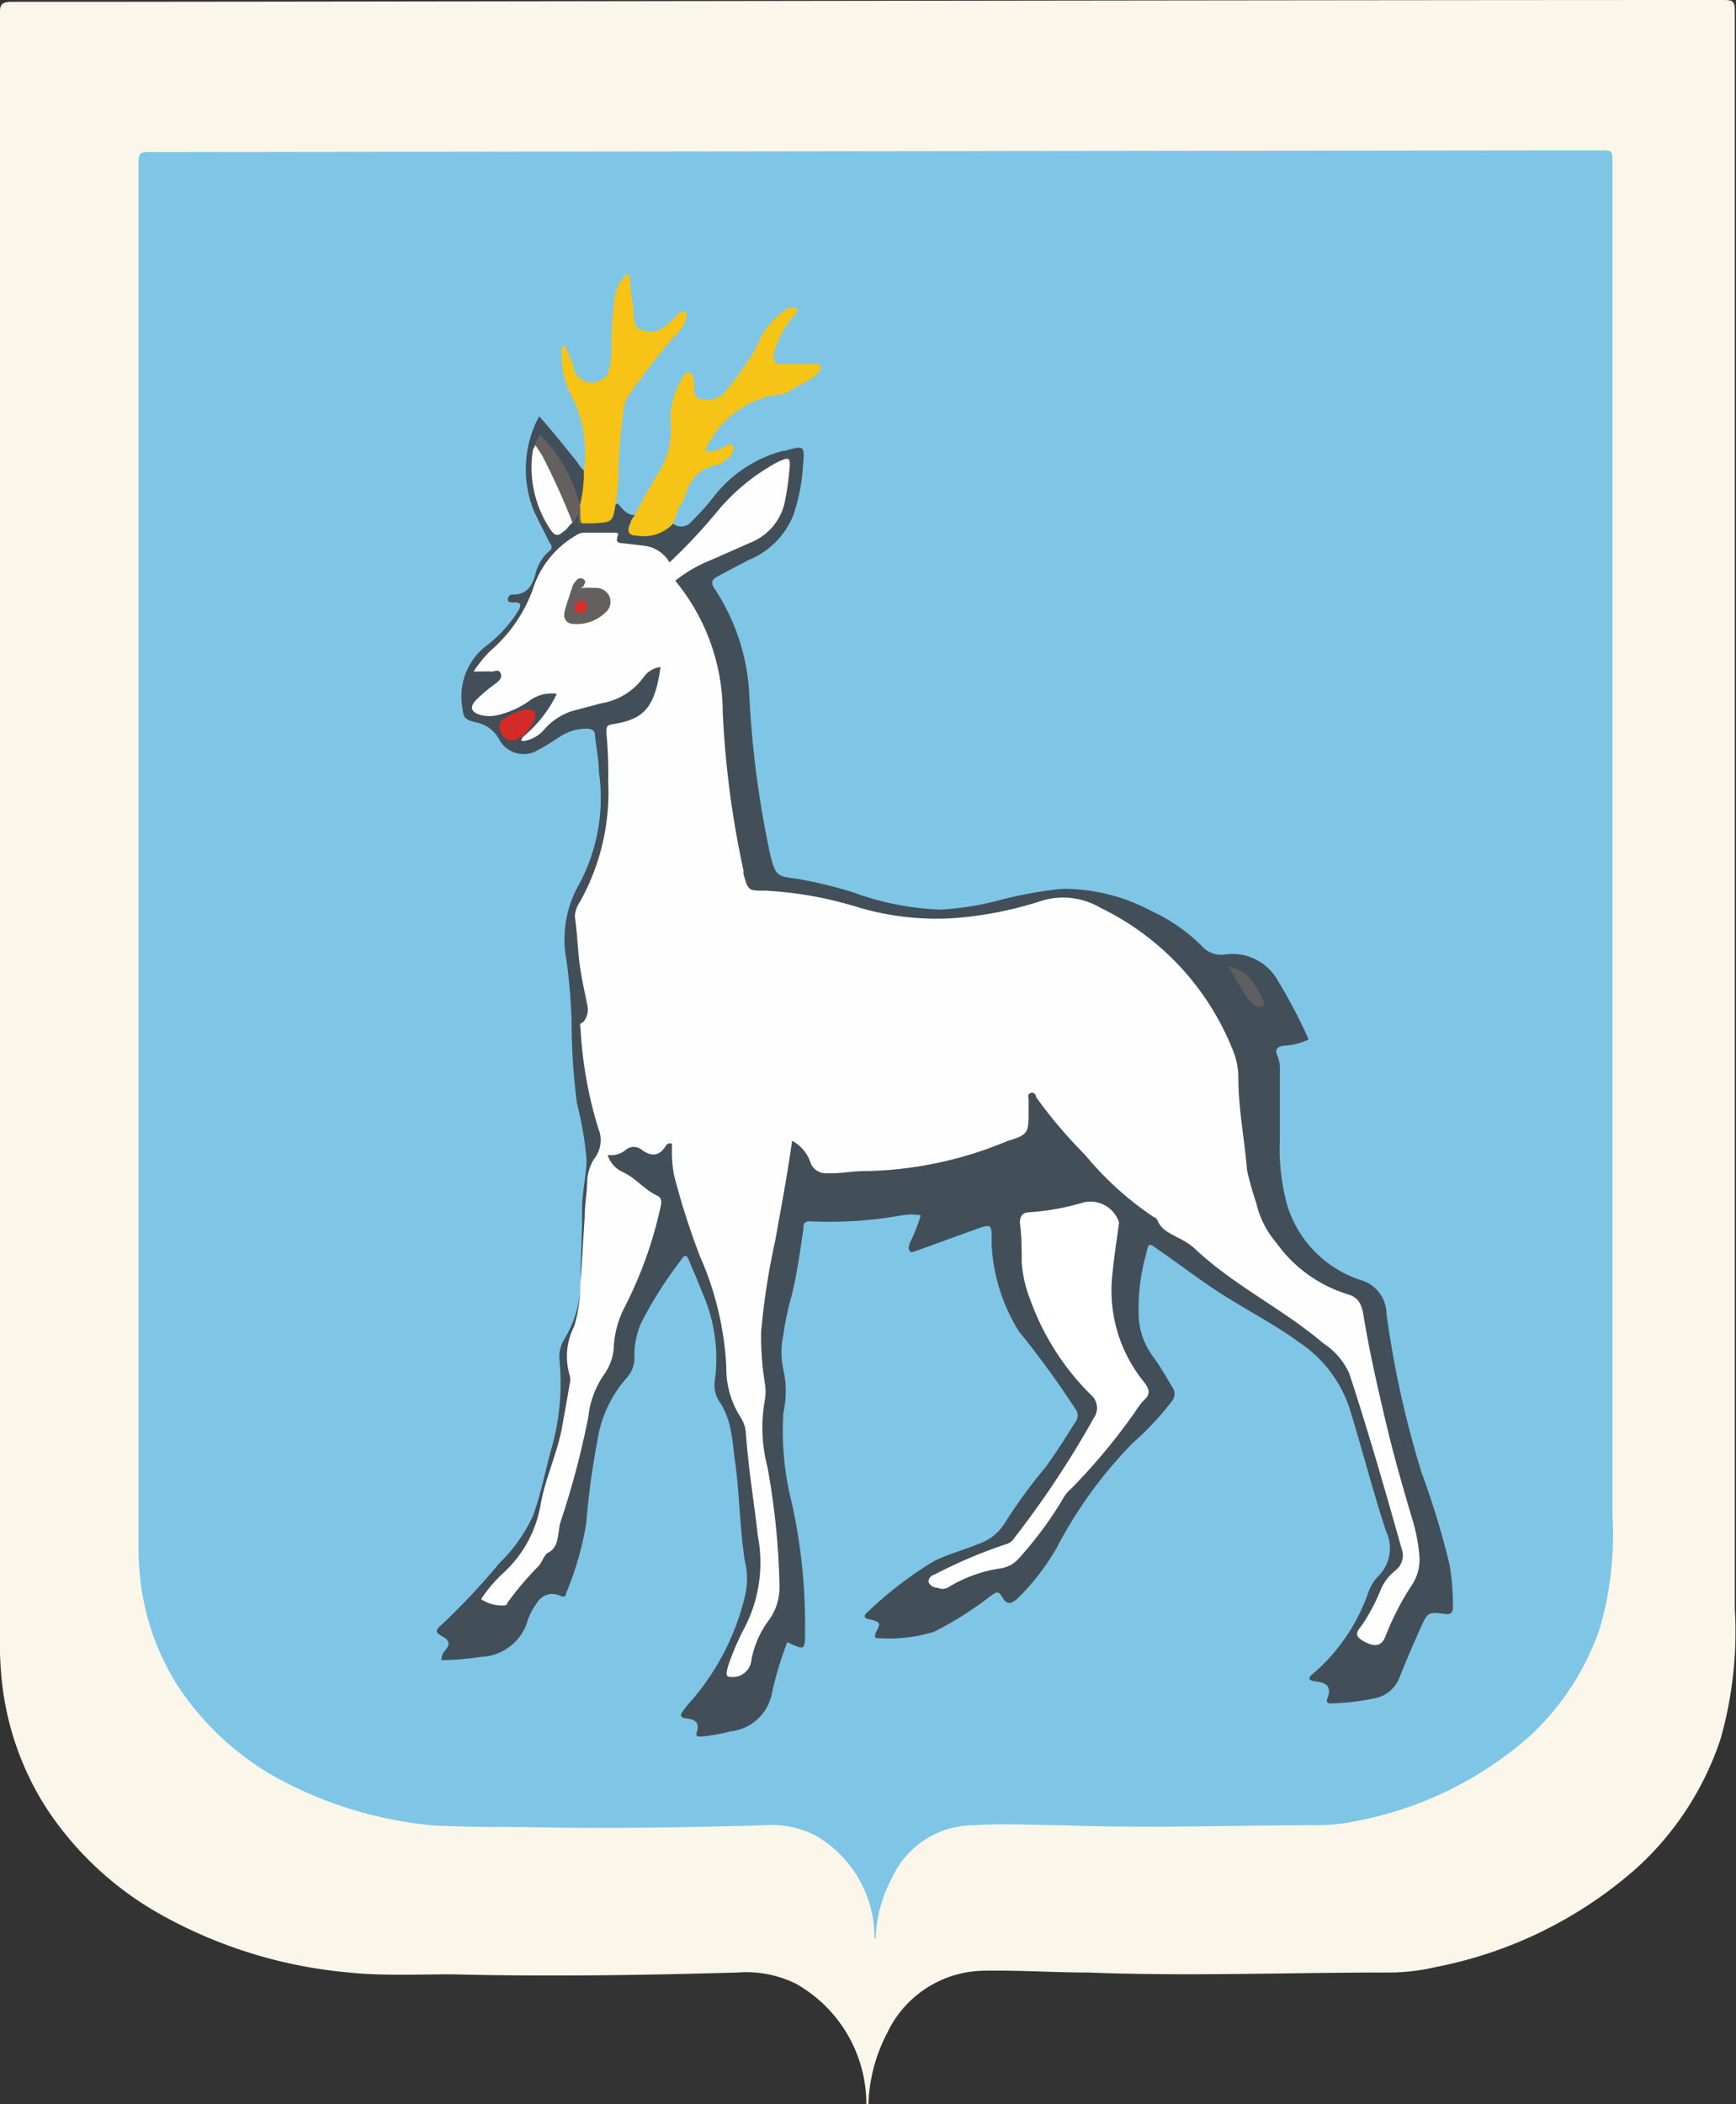 <svg xmlns="http://www.w3.org/2000/svg" viewBox="0 0 57.77 70"><rect x="0" y="0" width="57.77" height="70" fill="#333333" stroke="none"/><defs><style>.cls-1{fill:#fbf6ea;}.cls-2{fill:#7fc6e6;}.cls-3{fill:#424f59;}.cls-4{fill:#f6c317;}.cls-5{fill:#f6c316;}.cls-6{fill:#fdfefd;}.cls-7{fill:#fff;}.cls-8{fill:#fdfdfd;}.cls-9{fill:#63605f;}.cls-10{fill:#d62a27;}.cls-11{fill:#5f5e60;}.cls-12{fill:#64605f;}.cls-13{fill:#d42f2c;}</style></defs><g id="Слой_2" data-name="Слой 2"><g id="low_panel"><path class="cls-1" d="M28.83,70a4.6,4.6,0,0,0-2.33-4,3.73,3.73,0,0,0-1.95-.38c-3.17.09-6.34.14-9.52.06-1.17,0-2.35.06-3.52-.07a15.62,15.62,0,0,1-6.09-1.88,10.93,10.93,0,0,1-3.89-3.6A9.71,9.71,0,0,1,.07,56,11.94,11.94,0,0,1,0,54.37c0-9.23,0-52.29,0-54C0,.12.12.06.38.06,4,.07,41.89,0,57.21,0c.53,0,.52,0,.52.53,0,7.33,0,49.41,0,53a13,13,0,0,1-.48,4.34,10.1,10.1,0,0,1-2.78,4.27,14.15,14.15,0,0,1-6.7,3.3,6.87,6.87,0,0,1-1.64.18c-3.3,0-6.61.13-9.92,0-1.15,0-2.3-.08-3.45-.06a3.61,3.61,0,0,0-3.24,2.08A5.43,5.43,0,0,0,28.9,70Z"/><path class="cls-2" d="M29.1,64.49a3.92,3.92,0,0,0-2-3.45,3.27,3.27,0,0,0-1.66-.32c-2.7.08-5.39.12-8.09.06-1,0-2,0-3-.06a13.37,13.37,0,0,1-5.18-1.6A9.43,9.43,0,0,1,5.9,56.06a8.29,8.29,0,0,1-1.23-3.52,9.87,9.87,0,0,1-.06-1.33c0-7.84,0-44.43,0-45.86,0-.24.08-.29.3-.29L53.22,5c.45,0,.44,0,.44.44,0,6.24,0,42,0,45a11.17,11.17,0,0,1-.41,3.69,8.7,8.7,0,0,1-2.36,3.64,12.09,12.09,0,0,1-5.7,2.8,6.43,6.43,0,0,1-1.39.15c-2.81,0-5.62.11-8.43,0-1,0-1.95-.07-2.93,0a3,3,0,0,0-2.76,1.76,4.55,4.55,0,0,0-.54,2Z"/><path class="cls-3" d="M22.4,17.42a.44.44,0,0,0,.63-.09,8.17,8.17,0,0,0,.78-.88A4.32,4.32,0,0,1,26.05,15h.06c.67-.19.67-.19.61.52a6.22,6.22,0,0,1-.31,1.59,2.69,2.69,0,0,1-1.52,1.53l-1,.53c-.19.1-.26.21-.1.43a7,7,0,0,1,1.15,3.63,33,33,0,0,0,.7,5.24c.18.72.27.68.92.77a14.52,14.52,0,0,1,1.84.45,9.45,9.45,0,0,0,2.88.57,9.58,9.58,0,0,0,1.93-.3,13.75,13.75,0,0,1,2.11-.39,6.18,6.18,0,0,1,3,.74A5.71,5.71,0,0,1,40,31.48a.87.87,0,0,0,.79.27,1.73,1.73,0,0,1,1.76.92,16.69,16.69,0,0,1,1,1.91,2.18,2.18,0,0,1-.86.21c-.21.05-.27.14-.18.33a1.26,1.26,0,0,1,.08.58c0,.74,0,1.48,0,2.22a7.06,7.06,0,0,0,.25,2.19,3.79,3.79,0,0,0,2.46,2.48,1.18,1.18,0,0,1,.84,1.12A32.69,32.69,0,0,0,47.31,49a27,27,0,0,1,.93,3.06,8.06,8.06,0,0,1,.11,1.39c0,.22-.09.27-.28.24-.52-.07-.56-.06-.78.43s-.51,1.16-.74,1.74a1.11,1.11,0,0,1-.76.63,8.53,8.53,0,0,1-1.51.18c-.14,0-.14-.1-.11-.16.15-.38,0-.53-.37-.57s-.21-.18-.07-.29a6.3,6.3,0,0,0,1.82-2.72,1.53,1.53,0,0,1,.32-.5,1.31,1.31,0,0,0,.25-1.5c-.44-1.34-.79-2.72-1.21-4.08a4.24,4.24,0,0,0-1.7-2.21c-.68-.5-1.43-.9-2.15-1.34-.88-.52-1.68-1.15-2.52-1.73-.32-.23-.31-.23-.4.15a6.74,6.74,0,0,0-.24,2.19,2.44,2.44,0,0,0,.47,1.22c.23.31.42.64.63,1a.38.38,0,0,1,0,.48A9.38,9.38,0,0,1,37.7,48a14.65,14.65,0,0,0-2.54,3.5,7.91,7.91,0,0,1-1.28,1.66c-.19.18-.36.26-.51,0s-.2-.2-.4-.07a11.29,11.29,0,0,1-1.9,1.2,5.09,5.09,0,0,1-1.93.2c-.05-.09,0-.13,0-.17.18-.33.17-.35-.19-.45-.13,0-.26-.09-.1-.22a12.63,12.63,0,0,1,2.22-1.71c.47-.24,1-.37,1.47-.57a1.64,1.64,0,0,0,.89-.69,16.91,16.91,0,0,1,1.38-1.89c.35-.49.67-1,1-1.52a.34.34,0,0,0,0-.36,30.93,30.93,0,0,0-1.91-2.63A6.05,6.05,0,0,1,33,41.44v-.15c0-.59,0-.58-.57-.38l-1.93.7c-.07,0-.16.1-.23,0s0-.17,0-.25a5.46,5.46,0,0,0,.37-.93,1.82,1.82,0,0,0-.62,0,13.75,13.75,0,0,1-3.07.2c-.25,0-.2.16-.22.29-.11.74-.21,1.48-.39,2.2a9.09,9.09,0,0,0-.27,1.28,2.71,2.71,0,0,0,0,1.17,3.24,3.24,0,0,1,0,1.42A9.66,9.66,0,0,0,26.35,50a18.56,18.56,0,0,1,.44,4.2v.07c0,.63,0,.64-.59.36a11.32,11.32,0,0,0-.51,1.69A1.57,1.57,0,0,1,24.3,57.6a5.9,5.9,0,0,1-.95.17c-.14,0-.21,0-.16-.16.1-.31-.07-.41-.33-.44s-.23-.13-.11-.28a3,3,0,0,1,.21-.26,8.2,8.2,0,0,0,1.82-3.49,2.48,2.48,0,0,0,0-1.24c-.16-1.07-.17-2.15-.31-3.22-.06-.39-.08-.79-.17-1.18a2.61,2.61,0,0,0-.31-.8,1,1,0,0,1-.2-.79A5.41,5.41,0,0,0,23.37,43c-.14-.37-.3-.72-.45-1.09-.07-.16-.14-.18-.25,0A13.61,13.61,0,0,0,21.34,44a2.73,2.73,0,0,0-.23,1.06,1,1,0,0,1-.23.75,4.08,4.08,0,0,0-1,2.12,25.39,25.39,0,0,0-.37,2.74A10.33,10.33,0,0,1,18.84,53c0,.12-.09.14-.22.08a.58.58,0,0,0-.74.23,2.21,2.21,0,0,0-.36.72A1.68,1.68,0,0,1,16,55.12a9.38,9.38,0,0,1-1.31.11.46.46,0,0,1,.14-.34c.14-.19.14-.31-.09-.44s-.31-.19,0-.44a22.61,22.61,0,0,0,1.87-2,5.3,5.3,0,0,0,1.12-1.57c.29-.78.43-1.6.66-2.39a7.91,7.91,0,0,0,.23-2.78,1.12,1.12,0,0,1,.16-.72,3.73,3.73,0,0,0,.54-2.08c0-.71.06-1.41.05-2.12s.14-1.18.15-1.77a11.6,11.6,0,0,0-.32-1.87,21.47,21.47,0,0,1-.18-2.77,18.85,18.85,0,0,0-.17-2,3.68,3.68,0,0,1,.42-2.52,6.07,6.07,0,0,0,.66-3.74c0-.4-.09-.8-.13-1.21,0-.17-.1-.22-.26-.23a1.61,1.61,0,0,0-.88.25c-.25.16-.5.33-.77.47a.92.92,0,0,1-1.27-.35,1.12,1.12,0,0,0-.79-.58c-.42-.11-.4-.17-.46-.59a2.13,2.13,0,0,1,.87-2,4.4,4.4,0,0,0,1-1.11c.12-.2.11-.31-.16-.29-.08,0-.18,0-.18-.09s.06-.18.17-.17c.45,0,.63-.27.74-.65a1.45,1.45,0,0,1,.46-.79c.15-.11.08-.21,0-.32-.17-.36-.36-.7-.52-1.06a3.73,3.73,0,0,1,.19-3.11c.44.48.84,1,1.22,1.46.11.14.18.33.38.39a1.6,1.6,0,0,1-.07,1.14c-.13.15-.17,0-.19-.07a5.15,5.15,0,0,0-.42-1,3.8,3.8,0,0,0-.68-1c-.17-.22-.16,0-.21.11a3.38,3.38,0,0,0,.52,2.66c.11.2.27.21.42,0s.13-.13.19-.21.08-.26.2-.33.07.26.2.33a1.13,1.13,0,0,0,.41,0c.39,0,.43-.06.55-.45,0,0,0-.1.09-.13.19.19.34.45.68.37.06.1,0,.18,0,.26-.09.25,0,.31.21.33a1.43,1.43,0,0,0,.86-.2C22.23,17.49,22.3,17.42,22.4,17.42Z"/><path class="cls-4" d="M22.4,17.42a1.34,1.34,0,0,1-1.2.4c-.3,0-.36-.16-.21-.44,0-.08.08-.16.13-.24.27-.54.59-1.06.89-1.59a2.64,2.64,0,0,0,.3-1.59,2.51,2.51,0,0,1,.38-1.34c0-.1.11-.25.26-.22s.11.19.14.3-.06.49.16.55a.81.81,0,0,0,.92-.26,13,13,0,0,0,1-1.42,2.46,2.46,0,0,1,.93-1.23s.06-.08.11-.08.24-.06.3,0,0,.17-.1.25a3.2,3.2,0,0,0-.66,1.25c0,.3,0,.36.31.35l1.06,0c.25,0,.23.13.13.26a1,1,0,0,1-.29.25c-.22.14-.47.24-.68.39s-.6.1-.89.23A3.18,3.18,0,0,0,23.46,15a1,1,0,0,0,.71-.18c.08,0,.17-.09.22,0s0,.15,0,.24a1.07,1.07,0,0,1-.65.44c-.63.15-.83.64-1,1.15C22.57,16.87,22.49,17.15,22.4,17.42Z"/><path class="cls-5" d="M19.28,16.88a4.46,4.46,0,0,0,.15-1.21A4.13,4.13,0,0,0,19,13.14a3,3,0,0,1-.31-1.47c0-.05,0-.14.06-.16s.1.08.12.14a4.82,4.82,0,0,1,.22.57.61.61,0,0,0,.93.41.44.44,0,0,0,.23-.27,2.78,2.78,0,0,0,.1-.76,10.58,10.58,0,0,1,.12-1.78,1.2,1.2,0,0,1,.29-.6s.07-.1.14-.08.06.1.07.15c0,.35.08.7.11,1.05s0,.55.28.64a.77.77,0,0,0,.85-.19,4,4,0,0,0,.36-.35.2.2,0,0,1,.22-.06c.11,0,.06.14.05.21a1.35,1.35,0,0,1-.42.62c-.51.6-1,1.23-1.45,1.87a1.22,1.22,0,0,0-.23.66,17,17,0,0,0-.16,2,6.9,6.9,0,0,1-.09,1c-.1.63-.1.63-.74.67h-.4A1.32,1.32,0,0,1,19.28,16.88Z"/><path class="cls-6" d="M17.42,24.5a4.2,4.2,0,0,0,1.11-1.42,1.24,1.24,0,0,0-.88.21,3,3,0,0,1-1.09.5,1.14,1.14,0,0,1-.55,0c-.34-.09-.4-.27-.15-.52a5.33,5.33,0,0,1,.62-.52c.11-.09.25-.19.18-.35s-.2-.05-.3-.06-.38,0-.6,0a4.18,4.18,0,0,1,.55-.68,4.91,4.91,0,0,0,1.42-2.05,3.17,3.17,0,0,1,1.44-1.8.48.48,0,0,1,.26-.09h1c.07,0,.18,0,.13.1-.11.28.1.24.24.26l.59.07a1.13,1.13,0,0,1,.89.56A18.22,18.22,0,0,0,23.88,17a6.82,6.82,0,0,1,2-1.63c.39-.18.43-.16.39.26s-.07.64-.14,1A1.87,1.87,0,0,1,25.09,18l-1.45.64a4.63,4.63,0,0,0-1.17.68,6.88,6.88,0,0,1,1.58,4.35,31.42,31.42,0,0,0,.69,5.28l0,.12c.16.57.16.56.74.56a12.59,12.59,0,0,1,3,.53,9.21,9.21,0,0,0,3.17.39A12.32,12.32,0,0,0,34.56,30a2.44,2.44,0,0,1,2.06.2A8.92,8.92,0,0,1,41,34.87a2.49,2.49,0,0,1,.21,1c0,1,.2,2,.29,3.07A10.17,10.17,0,0,0,41.8,40a3.09,3.09,0,0,0,.67,1.34,4.56,4.56,0,0,0,2.36,1.71c.36.1.48.32.54.69.22,1.34.53,2.66.85,4,.23.92.49,1.83.76,2.74a5.8,5.8,0,0,1,.25,1.24,1.52,1.52,0,0,1-.24,1,9.12,9.12,0,0,0-.89,1.73c-.13.31-.34.36-.72.15s-.18-.36-.05-.55a6,6,0,0,0,.61-1.15,1.59,1.59,0,0,1,.48-.64.64.64,0,0,0,.22-.75c-.55-1.95-1.11-3.9-1.74-5.82a2.34,2.34,0,0,0-.86-1c-1.36-1.16-3-1.93-4.3-3.17a2.44,2.44,0,0,0-.55-.35c-.27-.15-.55-.26-.67-.57a.24.24,0,0,0-.14-.12,10.59,10.59,0,0,1-2.27-2.06,15.61,15.61,0,0,1-1.63-1.92c0-.06-.06-.18-.18-.14s-.07.14-.07.22,0,.25,0,.38c0,.72,0,.79-.71,1a12.75,12.75,0,0,1-4.76,1c-.41,0-.82.09-1.24.07a.54.54,0,0,1-.54-.33,1.3,1.3,0,0,0-.62-.75c-.16,1.14-.37,2.25-.57,3.36a23.07,23.07,0,0,0-.46,3A9.52,9.52,0,0,0,25.45,46a1.67,1.67,0,0,1,0,.59,5.21,5.21,0,0,0,.09,2.22,24.58,24.58,0,0,1,.4,3.93,1.87,1.87,0,0,1-.34,1.14A3.14,3.14,0,0,0,25,55.26a.62.62,0,0,1-.6.53c-.17,0-.25,0-.21-.21a2.47,2.47,0,0,1,.11-.36,8.77,8.77,0,0,1,.44-1,4.7,4.7,0,0,0,.48-3.12c-.13-1.15-.32-2.28-.4-3.44a1.12,1.12,0,0,0-.18-.52,3,3,0,0,1-.47-1.66,10.37,10.37,0,0,0-.87-3.67,23.89,23.89,0,0,1-.87-2.72,4,4,0,0,1-.07-.84c0-.07,0-.16,0-.2a.16.16,0,0,0-.21.08c-.23.36-.5.34-.81.11a.41.41,0,0,0-.5,0,.76.76,0,0,1-.62.18.94.94,0,0,0,.48.56c.44.19.72.58,1.14.78.16.07.19.18.15.35a13.64,13.64,0,0,1-1.19,3.35,3.25,3.25,0,0,0-.37,1.27,1.75,1.75,0,0,1-.33,1,3,3,0,0,0-.52,1.4,27.85,27.85,0,0,1-.92,3.48c-.06.18-.06.39-.11.58a.59.59,0,0,1-.3.46c-.14.06-.2.3-.32.44a10.42,10.42,0,0,0-1.05,1.24c0,.09-.12.08-.21.08a1.25,1.25,0,0,1-.66-.21,4.64,4.64,0,0,1,.76-.89A4,4,0,0,0,18,50c.16-.85.54-1.65.7-2.5.09-.49.18-1,.26-1.47a.5.5,0,0,0,0-.27,2.18,2.18,0,0,1,.15-1.64,4.88,4.88,0,0,0,.2-1.37c.06-.77.1-1.55.15-2.32,0-.37.07-.73.08-1.09a1.48,1.48,0,0,1,.24-.8,1,1,0,0,0,.13-1,13.78,13.78,0,0,1-.59-3.3c0-.08-.06-.17.05-.22s.23-.32.18-.55c-.1-.52-.22-1-.28-1.56s-.07-.95-.14-1.42A.93.93,0,0,1,19.3,30a7.48,7.48,0,0,0,.94-4,14.62,14.62,0,0,0-.06-1.62c0-.19,0-.26.22-.29,1-.16,1.39-.51,1.58-1.9a.8.8,0,0,0-.55.32,2.17,2.17,0,0,1-1.44.89c-.32.09-.64.17-1,.27a2.09,2.09,0,0,0-.89.61,1.12,1.12,0,0,1-.66.37c-.17,0-.06-.07-.05-.12Z"/><path class="cls-7" d="M37.24,40.67c-.08.61-.17,1.16-.22,1.7a4.82,4.82,0,0,0,.92,3.44l.17.22c.13.18.17.34,0,.51a2,2,0,0,0-.31.39,20,20,0,0,1-2.17,2.61,1,1,0,0,0-.21.24,12.37,12.37,0,0,1-1.53,2.08,1,1,0,0,1-.56.31,4.64,4.64,0,0,0-1.8.65.39.39,0,0,1-.33,0,.32.32,0,0,1-.3-.19c0-.15.1-.22.22-.26a16.29,16.29,0,0,1,2.36-1,.43.43,0,0,0,.27-.2,31.71,31.71,0,0,0,2.65-4,.57.57,0,0,0-.1-.77,8.5,8.5,0,0,1-2-3.12A4.27,4.27,0,0,1,34,42c0-.44,0-.87-.06-1.31,0-.22.07-.34.28-.36A8.07,8.07,0,0,0,36.06,40,1,1,0,0,1,37.24,40.67Z"/><path class="cls-8" d="M19.05,17.38l-.18.18c-.28.31-.39.32-.59,0A3.7,3.7,0,0,1,17.73,15c0-.06.05-.11.07-.17s.15.06.18.13A12.67,12.67,0,0,1,19,17.23S19,17.33,19.05,17.38Z"/><path class="cls-9" d="M19.05,17.38a23.45,23.45,0,0,0-1-2.21c-.07-.12-.15-.23-.22-.34s.09-.24.14-.37a5,5,0,0,1,1.34,2.42l0,.56c-.14-.1,0-.25-.09-.38C19.14,17.16,19.17,17.31,19.05,17.38Z"/><path class="cls-10" d="M17.43,24.5a.29.29,0,0,0-.2.07.37.37,0,0,1-.54-.17c-.14-.26-.09-.41.18-.54a1.85,1.85,0,0,1,.65-.26c.27,0,.35.08.26.35s-.27.35-.36.55Z"/><path class="cls-11" d="M40.88,32.15a1.19,1.19,0,0,1,.77.47,4.32,4.32,0,0,1,.36.58c0,.08.16.19,0,.27a.26.26,0,0,1-.31-.06,1.9,1.9,0,0,1-.31-.39Z"/><path class="cls-12" d="M19.32,19.56a4.62,4.62,0,0,1,.48,0,.48.48,0,0,1,.48.28.47.47,0,0,1-.16.56,1.35,1.35,0,0,1-1,.36c-.27,0-.39-.17-.33-.42s.18-.57.27-.86a.7.7,0,0,1,.15-.2.16.16,0,0,1,.22,0c.1.08,0,.15,0,.21A.56.56,0,0,1,19.32,19.56Z"/><path class="cls-13" d="M19.3,20.38c-.09,0-.2,0-.18-.13s0-.25.2-.26.22.1.22.23S19.42,20.38,19.3,20.38Z"/></g></g></svg>